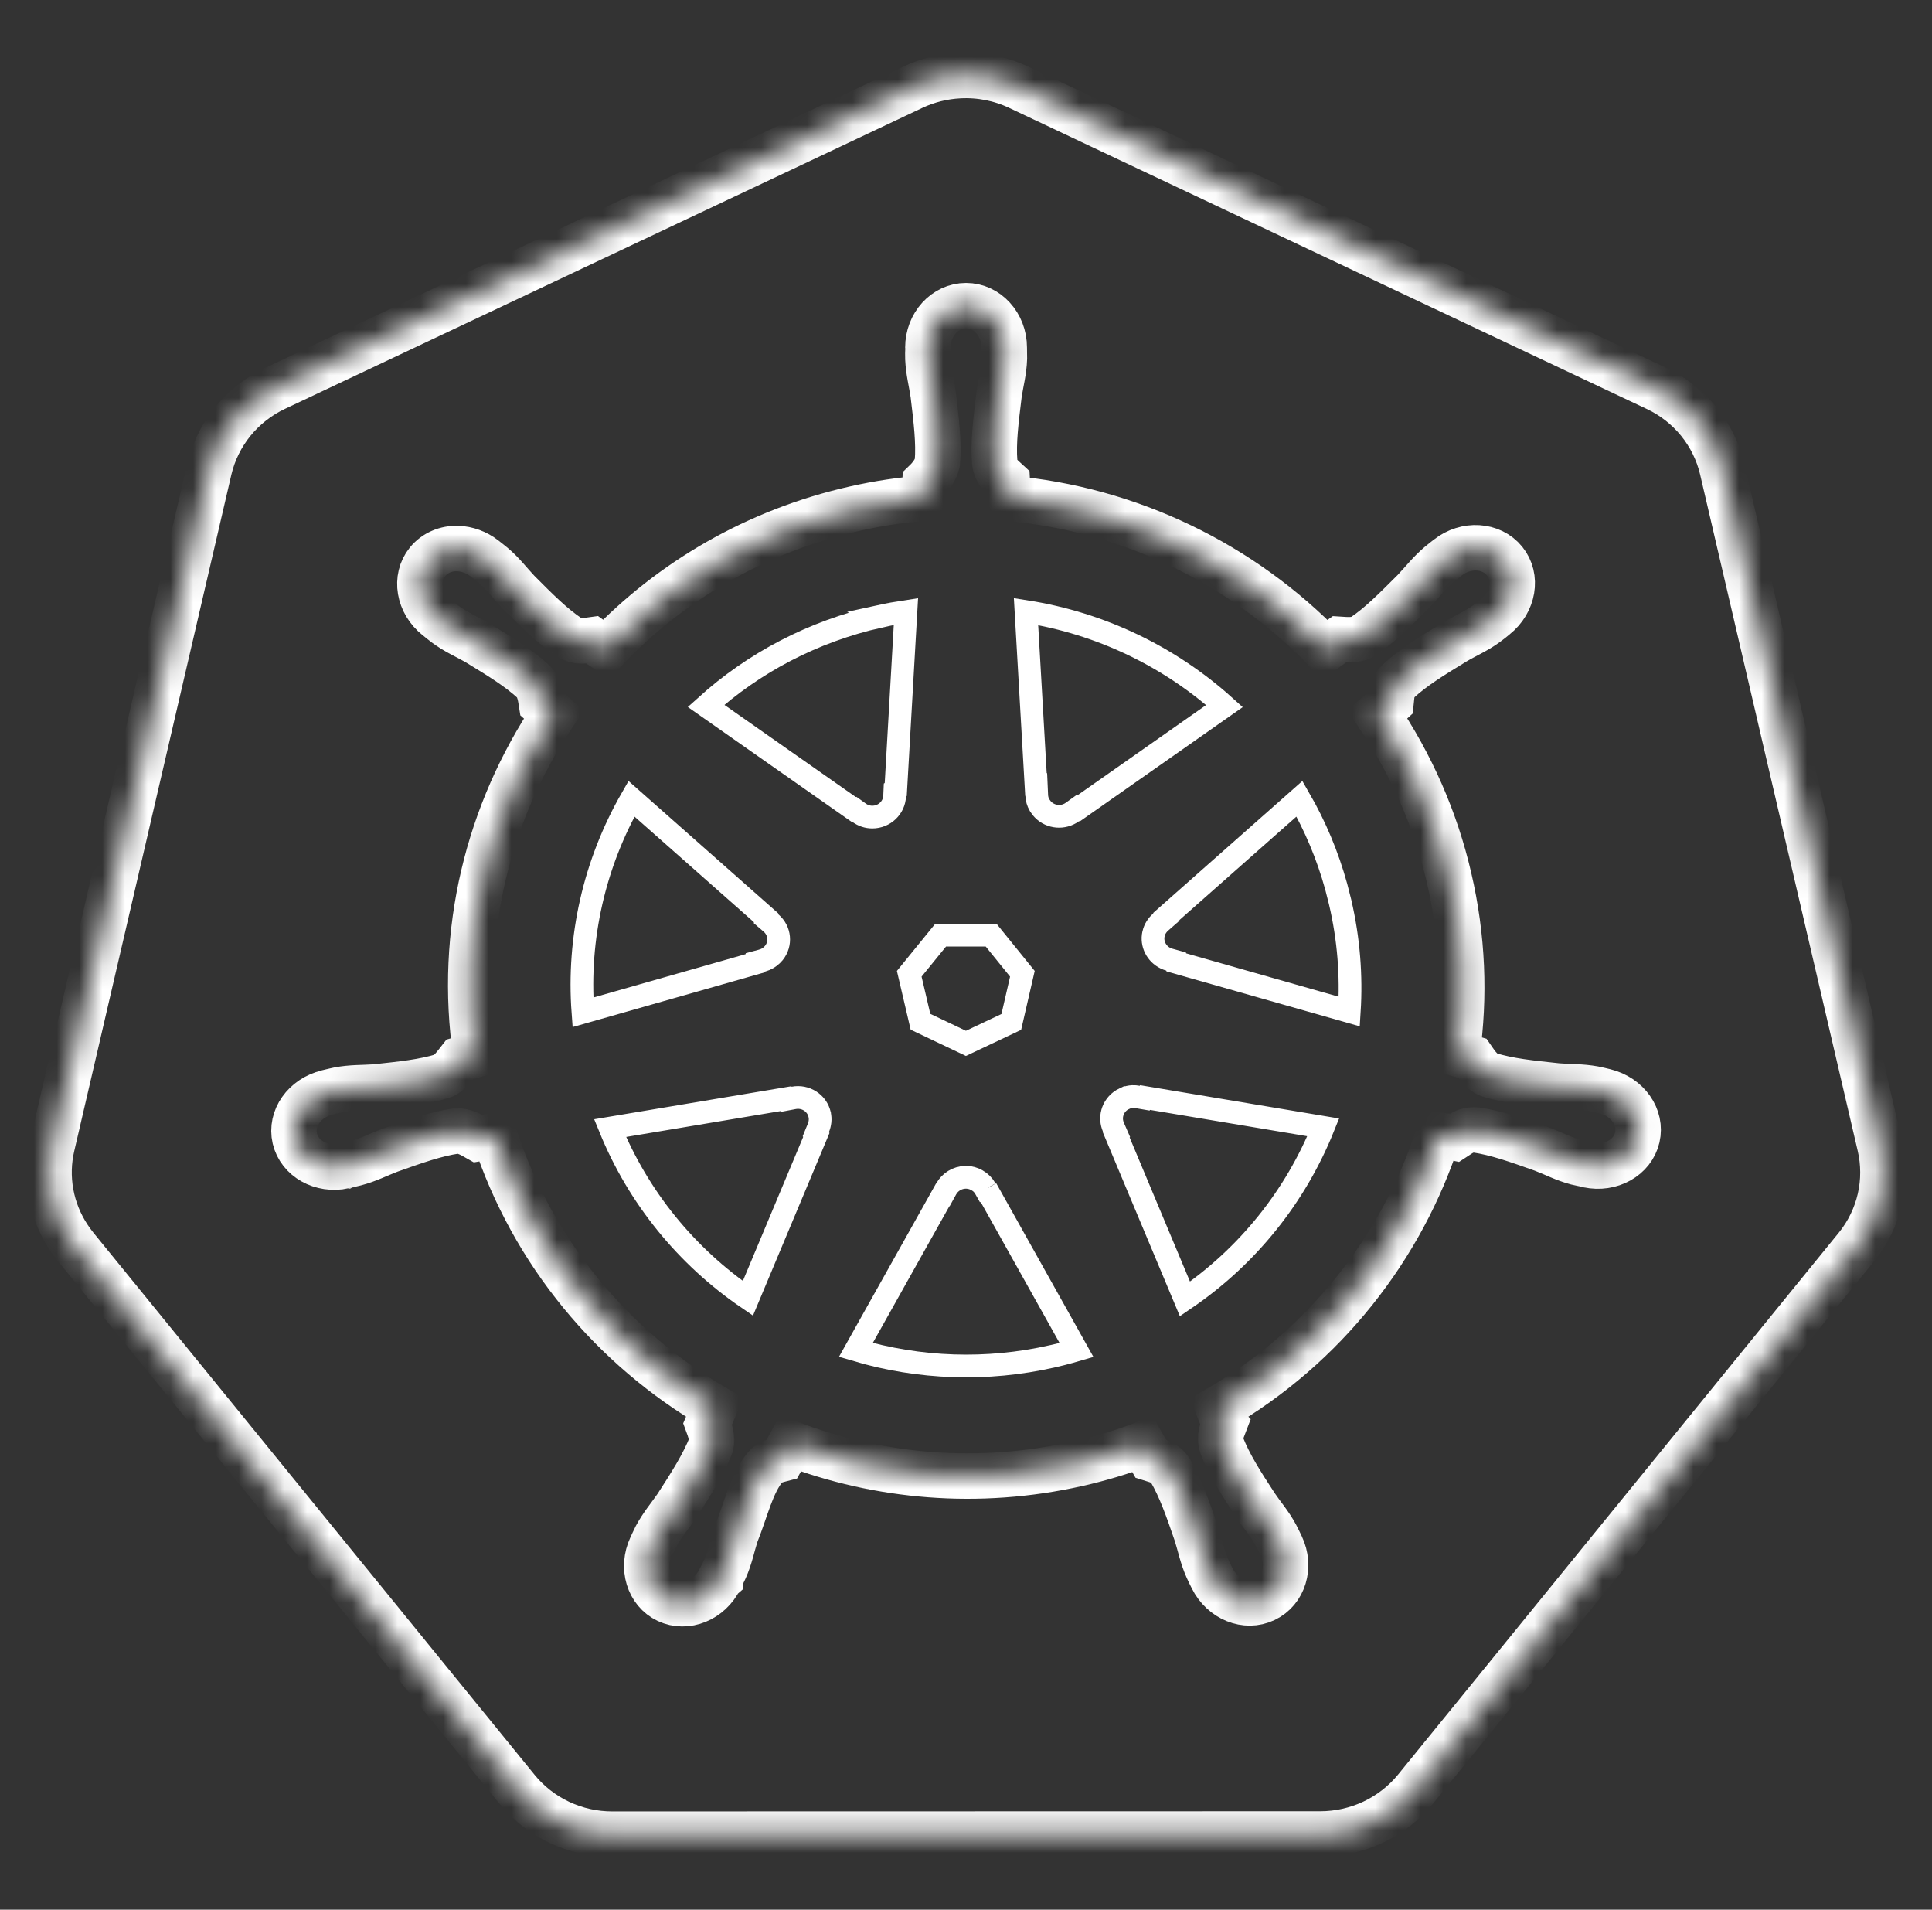 <svg width="85" height="84" viewBox="0 0 85 84" fill="none" xmlns="http://www.w3.org/2000/svg">
<rect x="0" y="0" width="85" height="84" fill="#333333" stroke="none"/>
<path d="M42.46 51.785C42.598 51.781 42.734 51.805 42.86 51.855L42.984 51.915C43.143 52.005 43.273 52.136 43.36 52.294L43.41 52.28L43.394 52.29L47.363 59.382C47.147 59.445 46.929 59.507 46.709 59.562L46.285 59.663H46.284C43.428 60.31 40.453 60.211 37.654 59.379L41.474 52.559H41.484L41.627 52.299C41.798 51.987 42.119 51.798 42.46 51.785ZM49.836 48.233C49.894 48.23 49.963 48.236 50.06 48.253L50.36 48.305L50.381 48.277L58.218 49.589C56.998 52.619 54.894 55.26 52.133 57.137L49.104 49.906L49.121 49.89L48.984 49.576C48.898 49.377 48.882 49.157 48.938 48.95L48.966 48.862C49.054 48.631 49.229 48.438 49.456 48.33L49.458 48.331C49.553 48.285 49.648 48.255 49.737 48.242L49.825 48.234L49.836 48.233ZM34.925 48.291C35.175 48.244 35.434 48.295 35.645 48.432C35.83 48.552 35.966 48.728 36.034 48.931L36.059 49.02V49.022C36.106 49.224 36.082 49.427 36.003 49.619L35.891 49.892L35.916 49.922L32.904 57.11C30.183 55.254 28.075 52.65 26.841 49.622L34.584 48.326L34.602 48.352L34.925 48.291ZM43.605 41.133L44.981 42.833L44.493 44.951L42.496 45.894L40.497 44.944L40.003 42.833L41.385 41.133H43.605ZM33.706 40.37L33.7 40.409L33.923 40.6C34.316 40.936 34.372 41.512 34.048 41.916C33.944 42.043 33.816 42.139 33.676 42.201L33.534 42.251L33.236 42.331L33.228 42.369L25.647 44.528C25.404 41.258 26.147 37.989 27.782 35.134L33.706 40.37ZM39.409 34.728L39.372 34.751L39.36 35.021C39.338 35.523 38.913 35.94 38.379 35.94C38.164 35.94 37.966 35.871 37.801 35.752L37.594 35.603L37.57 35.611L31.062 31.049C33.145 29.169 35.74 27.777 38.708 27.111L38.706 27.11C39.089 27.026 39.473 26.957 39.857 26.899L39.409 34.728ZM45.141 26.901C48.417 27.414 51.451 28.878 53.873 31.056L47.452 35.558L47.421 35.544L47.177 35.719C46.779 36.006 46.23 35.957 45.892 35.615L45.827 35.542L45.824 35.538L45.735 35.411C45.659 35.279 45.618 35.136 45.612 34.988L45.591 34.509H45.578L45.141 26.901Z" stroke="white"/>
<mask id="path-2-inside-1_216_270" fill="white">
<path d="M82.705 50.392L75.772 20.644C75.591 19.873 75.236 19.151 74.734 18.534C74.231 17.917 73.594 17.42 72.87 17.081L44.82 3.838C44.009 3.456 43.114 3.28 42.217 3.326C41.504 3.361 40.804 3.534 40.158 3.838L12.108 17.081C11.386 17.422 10.75 17.919 10.247 18.536C9.745 19.153 9.389 19.873 9.207 20.644L2.294 50.399C2.133 51.084 2.115 51.795 2.241 52.487C2.366 53.18 2.633 53.84 3.024 54.428C3.117 54.572 3.223 54.71 3.33 54.848L22.747 78.703C23.252 79.322 23.891 79.82 24.618 80.162C25.344 80.504 26.139 80.68 26.944 80.678L58.082 80.671C59.715 80.671 61.256 79.943 62.279 78.696L81.689 54.835C82.186 54.218 82.535 53.498 82.711 52.728C82.887 51.959 82.885 51.16 82.705 50.392ZM72.034 50.031C71.828 50.917 70.865 51.455 69.869 51.245C69.862 51.245 69.849 51.245 69.842 51.239C69.829 51.239 69.822 51.232 69.809 51.225C69.669 51.193 69.497 51.166 69.377 51.134C68.806 50.983 68.388 50.753 67.87 50.556C66.761 50.162 65.838 49.834 64.941 49.703C64.483 49.67 64.251 49.88 63.998 50.044C63.879 50.018 63.5 49.952 63.281 49.92C61.674 54.914 58.248 59.245 53.606 61.949C53.685 62.139 53.825 62.546 53.885 62.618C53.779 62.9 53.619 63.163 53.758 63.596C54.084 64.429 54.608 65.25 55.246 66.227C55.551 66.68 55.87 67.028 56.149 67.553C56.216 67.678 56.302 67.868 56.368 67.999C56.8 68.912 56.481 69.962 55.651 70.355C54.814 70.755 53.779 70.335 53.327 69.417C53.261 69.285 53.174 69.115 53.121 68.99C52.882 68.452 52.802 67.993 52.636 67.468C52.258 66.365 51.939 65.453 51.487 64.679C51.228 64.305 50.916 64.259 50.631 64.167C50.578 64.075 50.379 63.714 50.272 63.53C49.343 63.878 48.386 64.167 47.39 64.39C43.034 65.368 38.671 64.974 34.78 63.491L34.401 64.173C34.116 64.246 33.843 64.324 33.677 64.521C33.066 65.243 32.821 66.398 32.376 67.501C32.21 68.019 32.13 68.485 31.891 69.023C31.838 69.148 31.745 69.318 31.685 69.443V69.45L31.678 69.456C31.233 70.368 30.198 70.788 29.361 70.395C28.531 70.001 28.219 68.951 28.644 68.039C28.71 67.907 28.79 67.717 28.856 67.592C29.135 67.074 29.447 66.72 29.759 66.267C30.397 65.282 30.955 64.403 31.28 63.57C31.36 63.294 31.24 62.913 31.134 62.631L31.439 61.909C26.97 59.291 23.444 55.124 21.757 49.959L21.027 50.084C20.828 49.972 20.436 49.716 20.064 49.749C19.168 49.88 18.244 50.208 17.136 50.602C16.617 50.799 16.206 51.022 15.628 51.173C15.508 51.206 15.336 51.239 15.196 51.272C15.183 51.272 15.177 51.278 15.163 51.285C15.157 51.285 15.143 51.285 15.137 51.291C14.141 51.501 13.178 50.963 12.972 50.077C12.766 49.191 13.403 48.292 14.393 48.056C14.4 48.056 14.413 48.049 14.419 48.049C14.426 48.049 14.426 48.049 14.433 48.043C14.572 48.01 14.752 47.964 14.884 47.938C15.469 47.826 15.947 47.852 16.498 47.813C17.673 47.688 18.643 47.59 19.506 47.321C19.779 47.209 20.044 46.835 20.23 46.599L20.934 46.395C20.144 41.001 21.479 35.712 24.36 31.427L23.823 30.954C23.789 30.744 23.743 30.271 23.484 29.996C22.826 29.386 21.99 28.874 20.987 28.263C20.509 27.988 20.071 27.811 19.593 27.456C19.493 27.384 19.354 27.266 19.247 27.18C19.241 27.174 19.227 27.167 19.221 27.161C18.417 26.524 18.231 25.428 18.809 24.713C19.134 24.313 19.632 24.109 20.144 24.129C20.542 24.142 20.96 24.287 21.312 24.562C21.425 24.654 21.585 24.772 21.684 24.857C22.136 25.238 22.408 25.619 22.787 26.019C23.617 26.852 24.301 27.541 25.051 28.04C25.443 28.27 25.748 28.178 26.047 28.139C26.147 28.211 26.466 28.441 26.651 28.565C29.507 25.566 33.266 23.348 37.622 22.37C38.638 22.14 39.647 21.99 40.657 21.911L40.696 21.209C40.922 20.992 41.168 20.69 41.241 20.349C41.314 19.456 41.194 18.498 41.055 17.337C40.975 16.799 40.849 16.346 40.823 15.762C40.816 15.644 40.823 15.473 40.829 15.335C40.829 15.322 40.823 15.302 40.823 15.289C40.823 14.272 41.573 13.445 42.503 13.445C43.432 13.445 44.183 14.272 44.183 15.289C44.183 15.434 44.189 15.63 44.189 15.762C44.169 16.346 44.037 16.799 43.957 17.337C43.818 18.492 43.691 19.456 43.764 20.349C43.831 20.795 44.096 20.972 44.316 21.176C44.322 21.294 44.342 21.694 44.355 21.917C49.694 22.383 54.648 24.798 58.294 28.572L58.932 28.119C59.151 28.132 59.622 28.198 59.948 28.007C60.698 27.509 61.382 26.813 62.212 25.986C62.591 25.586 62.87 25.212 63.321 24.825C63.421 24.739 63.58 24.621 63.693 24.529C64.496 23.893 65.619 23.965 66.196 24.68C66.774 25.395 66.588 26.491 65.785 27.128C65.672 27.22 65.526 27.345 65.413 27.423C64.935 27.771 64.496 27.948 64.018 28.23C63.016 28.841 62.179 29.353 61.521 29.963C61.209 30.291 61.236 30.606 61.203 30.901C61.11 30.987 60.784 31.276 60.605 31.427C62.091 33.611 63.158 36.047 63.753 38.612C64.364 41.231 64.457 43.843 64.105 46.356L64.782 46.553C64.901 46.724 65.154 47.137 65.506 47.275C66.369 47.544 67.339 47.642 68.514 47.767C69.065 47.813 69.543 47.787 70.128 47.892C70.267 47.918 70.473 47.971 70.612 48.003C71.609 48.246 72.239 49.145 72.034 50.031Z"/>
</mask>
<path d="M82.705 50.392L75.772 20.644C75.591 19.873 75.236 19.151 74.734 18.534C74.231 17.917 73.594 17.42 72.87 17.081L44.82 3.838C44.009 3.456 43.114 3.28 42.217 3.326C41.504 3.361 40.804 3.534 40.158 3.838L12.108 17.081C11.386 17.422 10.75 17.919 10.247 18.536C9.745 19.153 9.389 19.873 9.207 20.644L2.294 50.399C2.133 51.084 2.115 51.795 2.241 52.487C2.366 53.18 2.633 53.84 3.024 54.428C3.117 54.572 3.223 54.71 3.33 54.848L22.747 78.703C23.252 79.322 23.891 79.82 24.618 80.162C25.344 80.504 26.139 80.68 26.944 80.678L58.082 80.671C59.715 80.671 61.256 79.943 62.279 78.696L81.689 54.835C82.186 54.218 82.535 53.498 82.711 52.728C82.887 51.959 82.885 51.16 82.705 50.392ZM72.034 50.031C71.828 50.917 70.865 51.455 69.869 51.245C69.862 51.245 69.849 51.245 69.842 51.239C69.829 51.239 69.822 51.232 69.809 51.225C69.669 51.193 69.497 51.166 69.377 51.134C68.806 50.983 68.388 50.753 67.87 50.556C66.761 50.162 65.838 49.834 64.941 49.703C64.483 49.67 64.251 49.88 63.998 50.044C63.879 50.018 63.5 49.952 63.281 49.92C61.674 54.914 58.248 59.245 53.606 61.949C53.685 62.139 53.825 62.546 53.885 62.618C53.779 62.9 53.619 63.163 53.758 63.596C54.084 64.429 54.608 65.25 55.246 66.227C55.551 66.68 55.87 67.028 56.149 67.553C56.216 67.678 56.302 67.868 56.368 67.999C56.8 68.912 56.481 69.962 55.651 70.355C54.814 70.755 53.779 70.335 53.327 69.417C53.261 69.285 53.174 69.115 53.121 68.99C52.882 68.452 52.802 67.993 52.636 67.468C52.258 66.365 51.939 65.453 51.487 64.679C51.228 64.305 50.916 64.259 50.631 64.167C50.578 64.075 50.379 63.714 50.272 63.53C49.343 63.878 48.386 64.167 47.39 64.39C43.034 65.368 38.671 64.974 34.78 63.491L34.401 64.173C34.116 64.246 33.843 64.324 33.677 64.521C33.066 65.243 32.821 66.398 32.376 67.501C32.21 68.019 32.13 68.485 31.891 69.023C31.838 69.148 31.745 69.318 31.685 69.443V69.45L31.678 69.456C31.233 70.368 30.198 70.788 29.361 70.395C28.531 70.001 28.219 68.951 28.644 68.039C28.71 67.907 28.79 67.717 28.856 67.592C29.135 67.074 29.447 66.72 29.759 66.267C30.397 65.282 30.955 64.403 31.28 63.57C31.36 63.294 31.24 62.913 31.134 62.631L31.439 61.909C26.97 59.291 23.444 55.124 21.757 49.959L21.027 50.084C20.828 49.972 20.436 49.716 20.064 49.749C19.168 49.88 18.244 50.208 17.136 50.602C16.617 50.799 16.206 51.022 15.628 51.173C15.508 51.206 15.336 51.239 15.196 51.272C15.183 51.272 15.177 51.278 15.163 51.285C15.157 51.285 15.143 51.285 15.137 51.291C14.141 51.501 13.178 50.963 12.972 50.077C12.766 49.191 13.403 48.292 14.393 48.056C14.4 48.056 14.413 48.049 14.419 48.049C14.426 48.049 14.426 48.049 14.433 48.043C14.572 48.01 14.752 47.964 14.884 47.938C15.469 47.826 15.947 47.852 16.498 47.813C17.673 47.688 18.643 47.59 19.506 47.321C19.779 47.209 20.044 46.835 20.23 46.599L20.934 46.395C20.144 41.001 21.479 35.712 24.36 31.427L23.823 30.954C23.789 30.744 23.743 30.271 23.484 29.996C22.826 29.386 21.99 28.874 20.987 28.263C20.509 27.988 20.071 27.811 19.593 27.456C19.493 27.384 19.354 27.266 19.247 27.18C19.241 27.174 19.227 27.167 19.221 27.161C18.417 26.524 18.231 25.428 18.809 24.713C19.134 24.313 19.632 24.109 20.144 24.129C20.542 24.142 20.96 24.287 21.312 24.562C21.425 24.654 21.585 24.772 21.684 24.857C22.136 25.238 22.408 25.619 22.787 26.019C23.617 26.852 24.301 27.541 25.051 28.04C25.443 28.27 25.748 28.178 26.047 28.139C26.147 28.211 26.466 28.441 26.651 28.565C29.507 25.566 33.266 23.348 37.622 22.37C38.638 22.14 39.647 21.99 40.657 21.911L40.696 21.209C40.922 20.992 41.168 20.69 41.241 20.349C41.314 19.456 41.194 18.498 41.055 17.337C40.975 16.799 40.849 16.346 40.823 15.762C40.816 15.644 40.823 15.473 40.829 15.335C40.829 15.322 40.823 15.302 40.823 15.289C40.823 14.272 41.573 13.445 42.503 13.445C43.432 13.445 44.183 14.272 44.183 15.289C44.183 15.434 44.189 15.63 44.189 15.762C44.169 16.346 44.037 16.799 43.957 17.337C43.818 18.492 43.691 19.456 43.764 20.349C43.831 20.795 44.096 20.972 44.316 21.176C44.322 21.294 44.342 21.694 44.355 21.917C49.694 22.383 54.648 24.798 58.294 28.572L58.932 28.119C59.151 28.132 59.622 28.198 59.948 28.007C60.698 27.509 61.382 26.813 62.212 25.986C62.591 25.586 62.87 25.212 63.321 24.825C63.421 24.739 63.58 24.621 63.693 24.529C64.496 23.893 65.619 23.965 66.196 24.68C66.774 25.395 66.588 26.491 65.785 27.128C65.672 27.22 65.526 27.345 65.413 27.423C64.935 27.771 64.496 27.948 64.018 28.23C63.016 28.841 62.179 29.353 61.521 29.963C61.209 30.291 61.236 30.606 61.203 30.901C61.11 30.987 60.784 31.276 60.605 31.427C62.091 33.611 63.158 36.047 63.753 38.612C64.364 41.231 64.457 43.843 64.105 46.356L64.782 46.553C64.901 46.724 65.154 47.137 65.506 47.275C66.369 47.544 67.339 47.642 68.514 47.767C69.065 47.813 69.543 47.787 70.128 47.892C70.267 47.918 70.473 47.971 70.612 48.003C71.609 48.246 72.239 49.145 72.034 50.031Z" stroke="white" stroke-width="2" mask="url(#path-2-inside-1_216_270)"/>
<path d="M57.171 35.133C57.86 36.327 58.408 37.623 58.789 39.005L58.963 39.69V39.691C59.34 41.307 59.462 42.922 59.363 44.494L51.751 42.33L51.744 42.294L51.448 42.212L51.355 42.182C50.934 42.02 50.679 41.596 50.735 41.162L50.753 41.069V41.068C50.8 40.866 50.911 40.693 51.065 40.558L51.317 40.337L51.31 40.315L57.171 35.133Z" stroke="white"/>
</svg>
